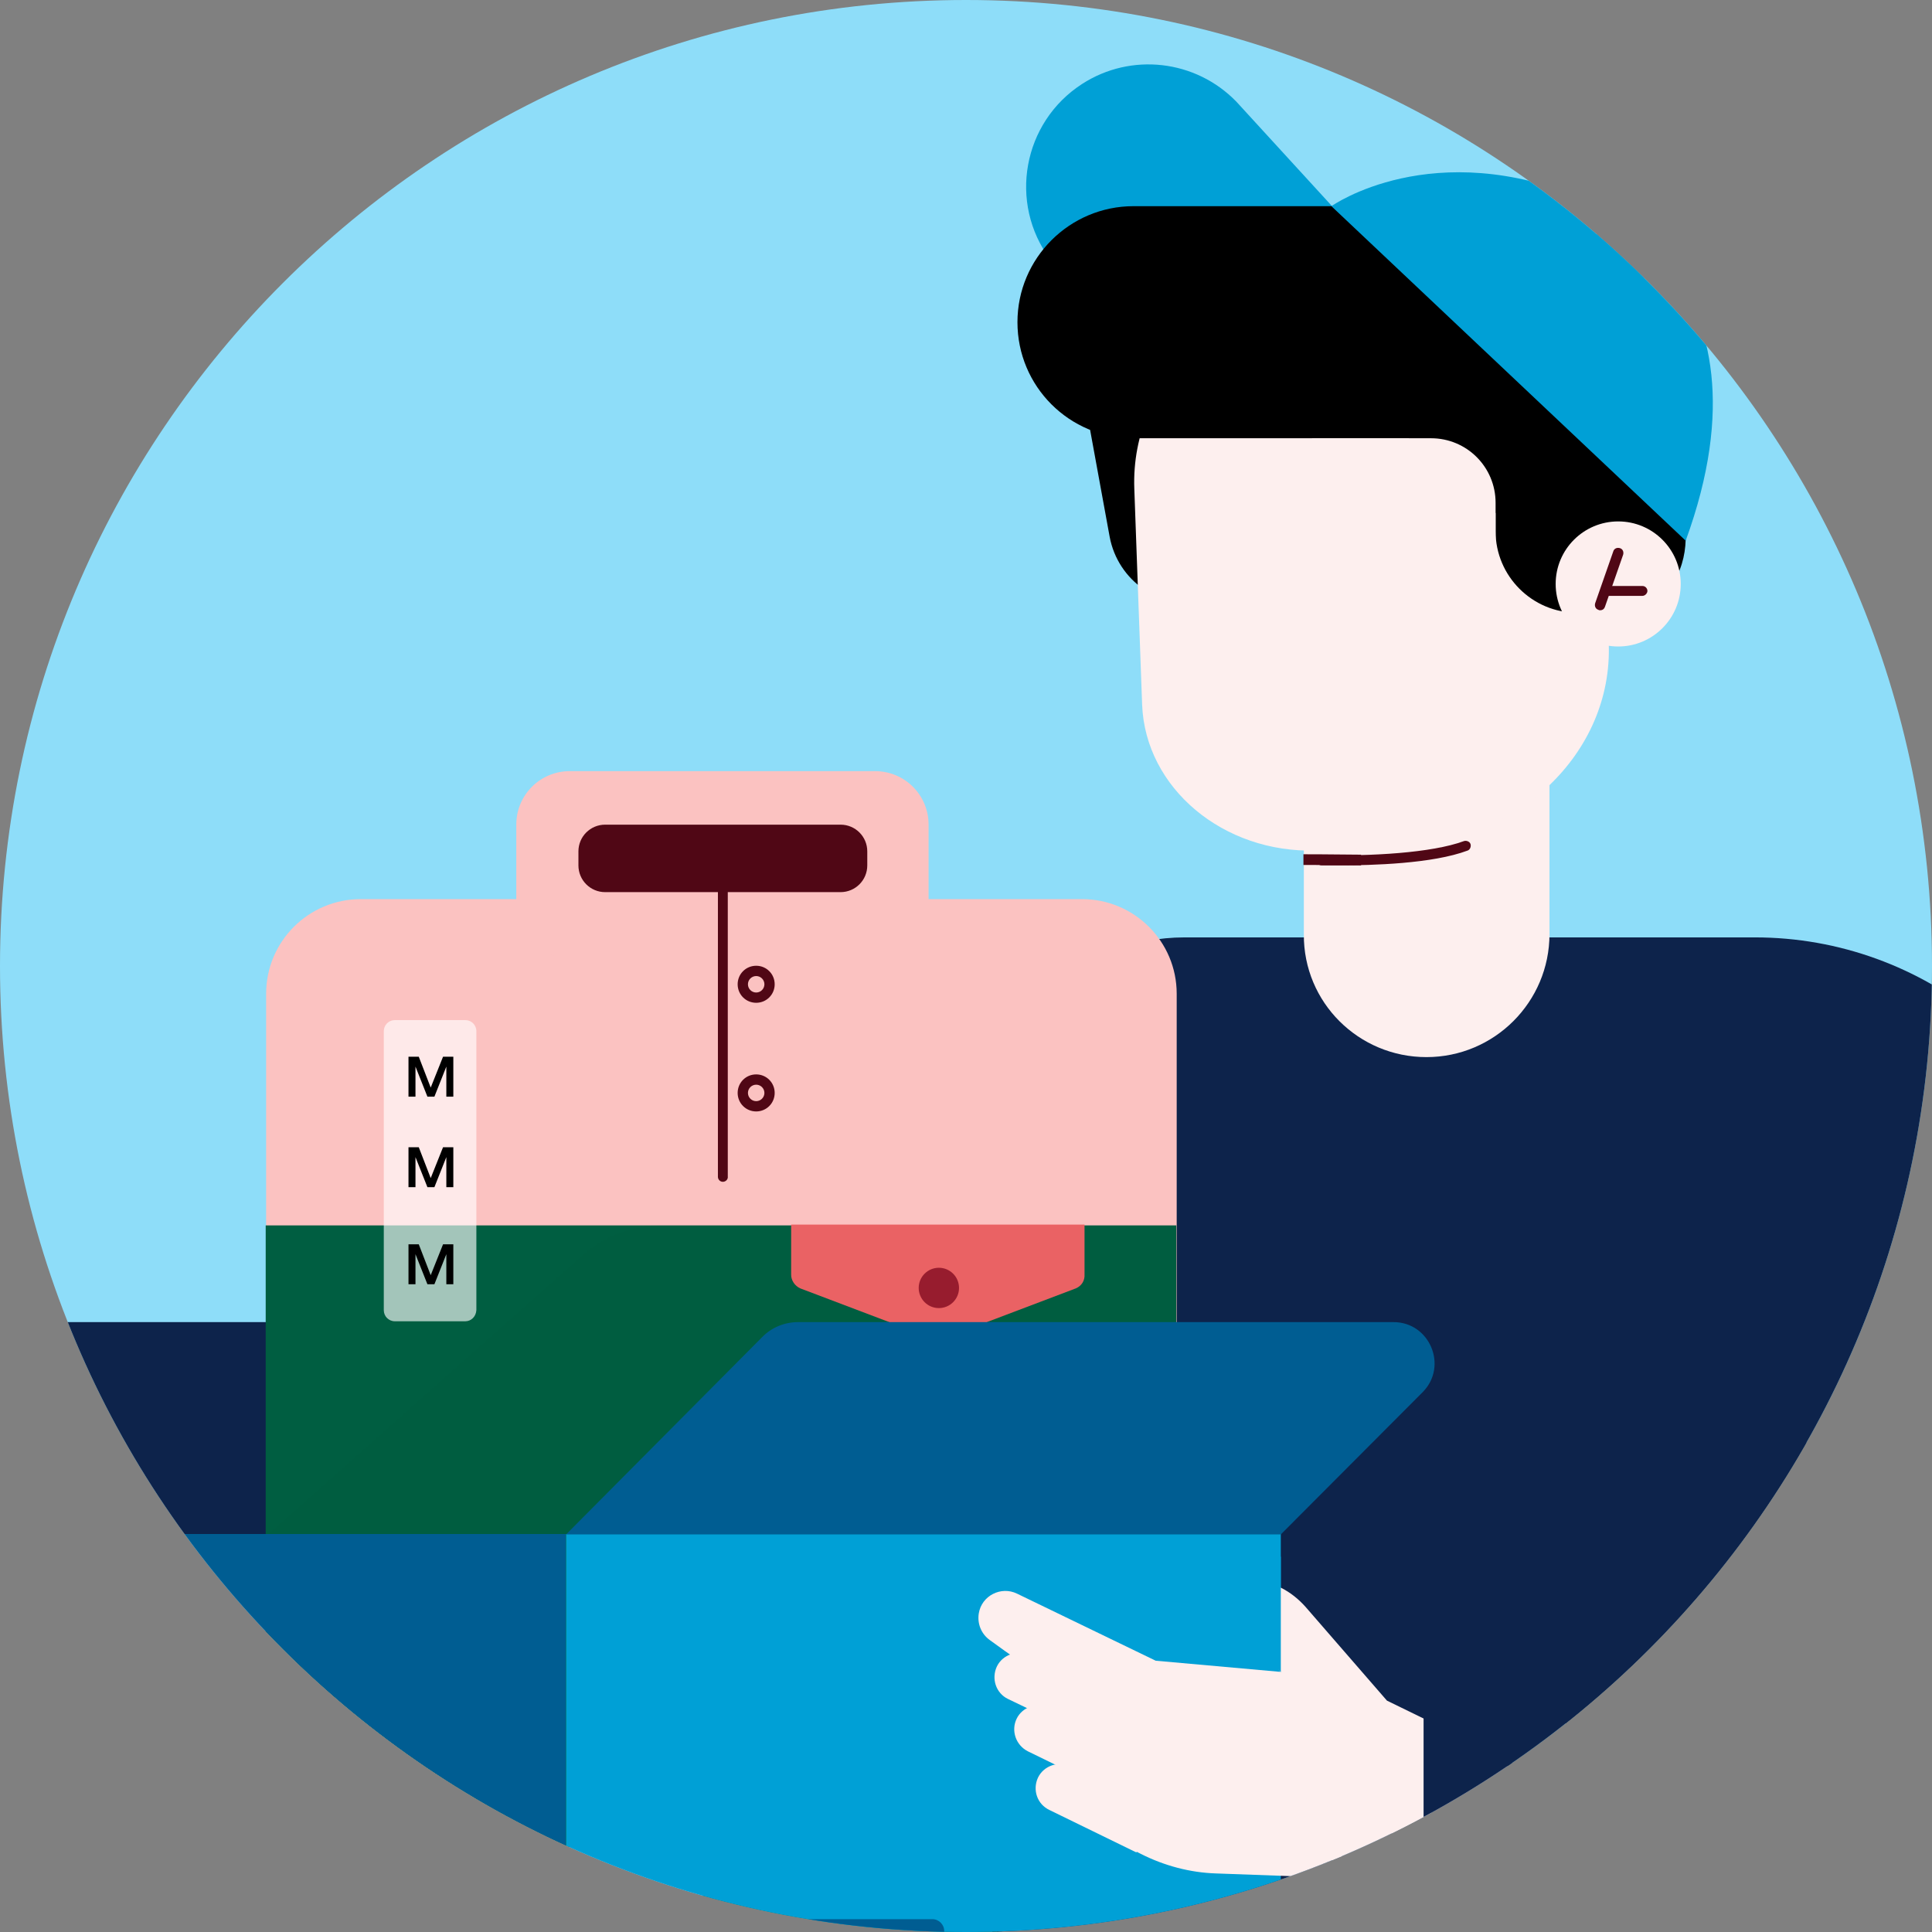 <svg width="120" height="120" viewBox="0 0 120 120" fill="none" xmlns="http://www.w3.org/2000/svg">
<rect x="0" y="0" width="120" height="120" fill="#808080" stroke="none"/>
<g clip-path="url(#clip0)">
<path d="M0 60C0 26.863 26.863 0 60 0V0C93.137 0 120 26.863 120 60V60C120 93.137 93.137 120 60 120V120C26.863 120 0 93.137 0 60V60Z" fill="#8EDDF9"/>
<path d="M62.864 65.325L46.942 111.303L35.211 134.509L56.474 134.534L61.969 122.906L62.864 65.325Z" fill="#005E41"/>
<path d="M61.944 134.511H117.607L108.407 58.223H73.572C67.157 58.223 62.072 63.13 61.944 69.851V134.511Z" fill="#0D234B"/>
<path d="M98.542 127.662L118.579 130.78C130.131 132.569 139.945 122.346 137.67 110.87L130.718 76.036C128.648 65.685 119.55 58.223 108.995 58.223H94.172L98.542 127.662Z" fill="#0D234B"/>
<path d="M112.547 89.326L116.253 109.951L108.841 108.187L112.547 89.326Z" fill="black"/>
<path d="M88.6 65.659C92.817 65.659 96.241 62.235 96.241 58.018V41.048H80.984V58.043C80.958 62.26 84.383 65.659 88.6 65.659Z" fill="#FDEFEE"/>
<path d="M76 26.171C76 26.171 83.13 36.138 98.132 35.551C98.132 35.551 99.027 27.066 96.395 22.951C93.762 18.836 83.923 17.942 81.29 18.632C78.632 19.347 76.23 24.944 76 26.171Z" fill="#042048"/>
<path d="M89.622 38.466H99.692C101.353 38.466 102.835 37.648 103.781 36.396C104.394 35.553 104.675 34.53 104.701 33.508L104.803 26.787C105.238 24.001 103.065 21.471 100.254 21.471H89.673V38.466H89.622Z" fill="black"/>
<path d="M74.799 37.393L79.144 36.601L76.307 21.139L67.004 22.851L68.921 33.33C69.432 36.09 72.064 37.904 74.799 37.393Z" fill="black"/>
<path d="M81.751 52.828L86.632 52.675C94.222 52.445 100.177 46.772 99.922 39.973L99.538 29.495C99.283 22.697 92.945 17.381 85.354 17.611L83.744 17.662C76.153 17.892 70.199 23.566 70.454 30.364L70.94 43.781C71.144 48.944 75.975 53.007 81.751 52.828Z" fill="#FDEFEE"/>
<path d="M85.38 15.694L76.793 6.315C74.263 3.708 70.25 3.248 67.209 5.216C63.529 7.593 62.608 12.602 65.241 16.129L70.531 23.233L85.38 15.694Z" fill="#00A0D6"/>
<path d="M70.403 27.22H90.67C94.631 27.22 97.877 24 97.877 20.013C97.877 16.051 94.657 12.806 90.67 12.806H70.403C66.442 12.806 63.196 16.026 63.196 20.013C63.196 24 66.416 27.22 70.403 27.22Z" fill="black"/>
<path d="M61.944 122.497C61.765 122.497 61.637 122.343 61.637 122.19V91.394C61.637 91.215 61.79 91.087 61.944 91.087C62.097 91.087 62.25 91.24 62.25 91.394V122.19C62.276 122.369 62.123 122.497 61.944 122.497Z" fill="#002F24"/>
<path d="M97.954 38.057H102.375V22.34H92.893V32.997C92.893 35.783 95.168 38.057 97.954 38.057Z" fill="black"/>
<path d="M100.51 40.155C102.655 40.155 104.394 38.416 104.394 36.27C104.394 34.125 102.655 32.386 100.51 32.386C98.364 32.386 96.625 34.125 96.625 36.27C96.625 38.416 98.364 40.155 100.51 40.155Z" fill="#FDEFEE"/>
<path d="M99.385 37.904C99.359 37.904 99.308 37.904 99.283 37.878C99.104 37.827 99.027 37.648 99.078 37.469L100.203 34.249C100.254 34.07 100.433 33.994 100.612 34.045C100.791 34.096 100.867 34.275 100.816 34.454L99.692 37.674C99.641 37.827 99.538 37.904 99.385 37.904Z" fill="#500715"/>
<path d="M102.018 37.01H99.769C99.59 37.01 99.462 36.856 99.462 36.703C99.462 36.55 99.615 36.397 99.769 36.397H102.018C102.197 36.397 102.324 36.55 102.324 36.703C102.324 36.856 102.171 37.01 102.018 37.01Z" fill="#500715"/>
<path d="M83.156 53.75C82.722 53.75 82.339 53.75 82.083 53.75C81.904 53.75 81.776 53.597 81.776 53.418C81.776 53.239 81.93 53.086 82.109 53.111C85.073 53.188 88.932 52.983 90.926 52.242C91.079 52.191 91.284 52.268 91.335 52.421C91.386 52.575 91.309 52.779 91.156 52.83C88.984 53.648 85.227 53.75 83.156 53.75Z" fill="#500715"/>
<path d="M84.537 53.75C82.543 53.724 80.984 53.724 80.959 53.724V53.06C80.984 53.06 82.543 53.06 84.537 53.085V53.75Z" fill="#500715"/>
<path d="M104.701 33.584L82.696 12.806C82.696 12.806 88.983 8.333 98.542 12.422C98.542 12.448 110.758 16.971 104.701 33.584Z" fill="#00A0D6"/>
<path d="M96.42 25.713L83.131 12.679L89.009 13.624L97.749 23.694L96.42 25.713Z" fill="#00A0D6"/>
<path d="M102.426 17.484L103.321 15.95C103.781 15.133 103.653 14.11 102.989 13.446C102.12 12.577 100.663 12.653 99.896 13.625L98.772 15.056L102.426 17.484Z" fill="#00A0D6"/>
<path d="M87.507 31.861L93.666 31.861L93.666 26.443L87.507 26.443L87.507 31.861Z" fill="black"/>
<path d="M81.495 33.916H92.894V31.232C92.894 29.009 91.105 27.22 88.881 27.22H81.495V33.916V33.916Z" fill="#FDEFEE"/>
<path d="M67.209 114.755H22.407C19.161 114.755 16.529 112.123 16.529 108.877V61.724C16.529 58.478 19.161 55.846 22.407 55.846H67.209C70.454 55.846 73.087 58.478 73.087 61.724V108.877C73.087 112.123 70.454 114.755 67.209 114.755Z" fill="#FBC2C1"/>
<path d="M0.53 82.119H36.131C37 82.119 37.843 82.477 38.457 83.09L50.596 95.281H7.558L-1.259 86.413C-2.844 84.828 -1.719 82.119 0.53 82.119Z" fill="#0D234B"/>
<path d="M16.503 76.113V108.852C16.503 112.098 19.136 114.73 22.381 114.73H67.183C70.429 114.73 73.061 112.098 73.061 108.852V76.113H16.503Z" fill="#005E41"/>
<path d="M66.826 80.022L58.264 83.268L49.702 80.022C49.37 79.869 49.14 79.536 49.14 79.178V76.061H67.362V79.153C67.388 79.536 67.183 79.869 66.826 80.022Z" fill="#F06365"/>
<path d="M58.315 81.248C59.006 81.248 59.567 80.687 59.567 79.996C59.567 79.304 59.006 78.743 58.315 78.743C57.623 78.743 57.062 79.304 57.062 79.996C57.062 80.687 57.623 81.248 58.315 81.248Z" fill="#9B1C2E"/>
<g opacity="0.15">
<path opacity="0.15" d="M16.503 95.434L36.131 78.004C37.537 76.751 39.351 76.087 41.217 76.087H73.087V95.306L16.503 95.434Z" fill="#002F24"/>
</g>
<path d="M54.353 59.525H35.39C33.55 59.525 32.067 58.043 32.067 56.203V51.219C32.067 49.379 33.55 47.897 35.39 47.897H54.353C56.193 47.897 57.676 49.379 57.676 51.219V56.203C57.701 58.043 56.193 59.525 54.353 59.525Z" fill="#FBC2C1"/>
<path d="M52.207 55.412H37.588C36.668 55.412 35.927 54.671 35.927 53.751V52.882C35.927 51.962 36.668 51.221 37.588 51.221H52.207C53.127 51.221 53.868 51.962 53.868 52.882V53.751C53.868 54.671 53.127 55.412 52.207 55.412Z" fill="#500715"/>
<path d="M44.897 73.404C44.718 73.404 44.591 73.251 44.591 73.097V52.038C44.591 51.859 44.744 51.731 44.897 51.731C45.051 51.731 45.204 51.885 45.204 52.038V73.072C45.23 73.251 45.076 73.404 44.897 73.404Z" fill="#500715"/>
<path d="M46.968 62.285C46.328 62.285 45.817 61.774 45.817 61.135C45.817 60.496 46.328 59.985 46.968 59.985C47.606 59.985 48.117 60.496 48.117 61.135C48.117 61.774 47.606 62.285 46.968 62.285ZM46.968 60.624C46.686 60.624 46.456 60.854 46.456 61.135C46.456 61.417 46.686 61.647 46.968 61.647C47.249 61.647 47.479 61.417 47.479 61.135C47.479 60.854 47.249 60.624 46.968 60.624Z" fill="#500715"/>
<path d="M46.968 69.034C46.328 69.034 45.817 68.522 45.817 67.883C45.817 67.245 46.328 66.733 46.968 66.733C47.606 66.733 48.117 67.245 48.117 67.883C48.117 68.522 47.606 69.034 46.968 69.034ZM46.968 67.372C46.686 67.372 46.456 67.602 46.456 67.883C46.456 68.165 46.686 68.395 46.968 68.395C47.249 68.395 47.479 68.165 47.479 67.883C47.479 67.602 47.249 67.372 46.968 67.372Z" fill="#500715"/>
<g opacity="0.8">
<path opacity="0.8" d="M28.898 82.067H24.528C24.145 82.067 23.838 81.76 23.838 81.377V64.049C23.838 63.666 24.145 63.359 24.528 63.359H28.898C29.282 63.359 29.588 63.666 29.588 64.049V81.377C29.563 81.786 29.256 82.067 28.898 82.067Z" fill="white"/>
</g>
<path d="M26.752 67.552L27.518 65.635H28.157V68.114H27.723V66.248L26.982 68.114H26.547L25.806 66.248V68.114H25.372V65.635H26.011L26.752 67.552Z" fill="black"/>
<path d="M26.752 73.174L27.518 71.257H28.157V73.736H27.723V71.87L26.982 73.736H26.547L25.806 71.87V73.736H25.372V71.257H26.011L26.752 73.174Z" fill="black"/>
<path d="M26.752 79.204L27.518 77.287H28.157V79.766H27.723V77.9L26.982 79.766H26.547L25.806 77.9V79.766H25.372V77.287H26.011L26.752 79.204Z" fill="black"/>
<path d="M35.16 134.561H14.816C10.753 134.561 7.481 131.264 7.481 127.226V95.279H35.134V134.561H35.16Z" fill="#005D92"/>
<path d="M35.16 134.561H72.218C76.281 134.561 79.553 131.264 79.553 127.226V95.279H35.16V134.561Z" fill="#00A0D6"/>
<path d="M86.556 82.119H49.574C48.731 82.119 47.913 82.451 47.325 83.065L35.16 95.307H79.553L88.37 86.464C89.955 84.854 88.805 82.119 86.556 82.119Z" fill="#005D92"/>
<path d="M57.906 130.217H40.501C40.093 130.217 39.76 129.885 39.76 129.476V119.943C39.76 119.534 40.093 119.202 40.501 119.202H57.906C58.315 119.202 58.647 119.534 58.647 119.943V129.476C58.621 129.885 58.315 130.217 57.906 130.217Z" fill="#005D92"/>
<path d="M69.56 103.304L86.07 110.204L82.62 116.619L75.54 116.363C73.905 116.312 72.295 115.878 70.838 115.137L67.209 113.297L69.56 103.304Z" fill="#FDEFEE"/>
<path d="M93.686 109.309L86.146 105.629L81.086 99.802C80.652 99.316 80.14 98.907 79.578 98.626L76.153 96.99L79.501 103.84L71.783 103.15L63.17 98.984C62.174 98.498 60.972 99.112 60.794 100.21C60.691 100.849 60.947 101.488 61.484 101.872L62.404 102.536L66.467 105.399L67.362 106.037L92.638 116.414L93.686 109.309Z" fill="#FDEFEE"/>
<path d="M62.608 105.526L68.563 108.389L69.33 105.45L63.937 102.817C63.196 102.46 62.276 102.766 61.918 103.507C61.56 104.274 61.867 105.169 62.608 105.526Z" fill="#FDEFEE"/>
<path d="M63.835 108.773L69.228 111.406L70.556 108.697L65.164 106.064C64.423 105.707 63.503 106.013 63.145 106.754C62.787 107.496 63.094 108.39 63.835 108.773Z" fill="#FDEFEE"/>
<path d="M65.19 112.426L70.582 115.058L71.911 112.349L66.493 109.717C65.752 109.359 64.832 109.666 64.474 110.407C64.116 111.173 64.423 112.068 65.19 112.426Z" fill="#FDEFEE"/>
<path d="M82.62 116.618L94.734 121.909L93.942 114.344L83.233 110.587L82.62 116.618Z" fill="#FDEFEE"/>
<path d="M79.553 96.684V103.866L72.831 96.607L79.553 96.684Z" fill="#00A0D6"/>
<path d="M88.421 103.048V122.42L95.194 125.001L93.405 103.048H88.421Z" fill="#0D234B"/>
</g>
<defs>
<clipPath id="clip0">
<path d="M0 60C0 26.863 26.863 0 60 0V0C93.137 0 120 26.863 120 60V60C120 93.137 93.137 120 60 120V120C26.863 120 0 93.137 0 60V60Z" fill="white"/>
</clipPath>
</defs>
</svg>
